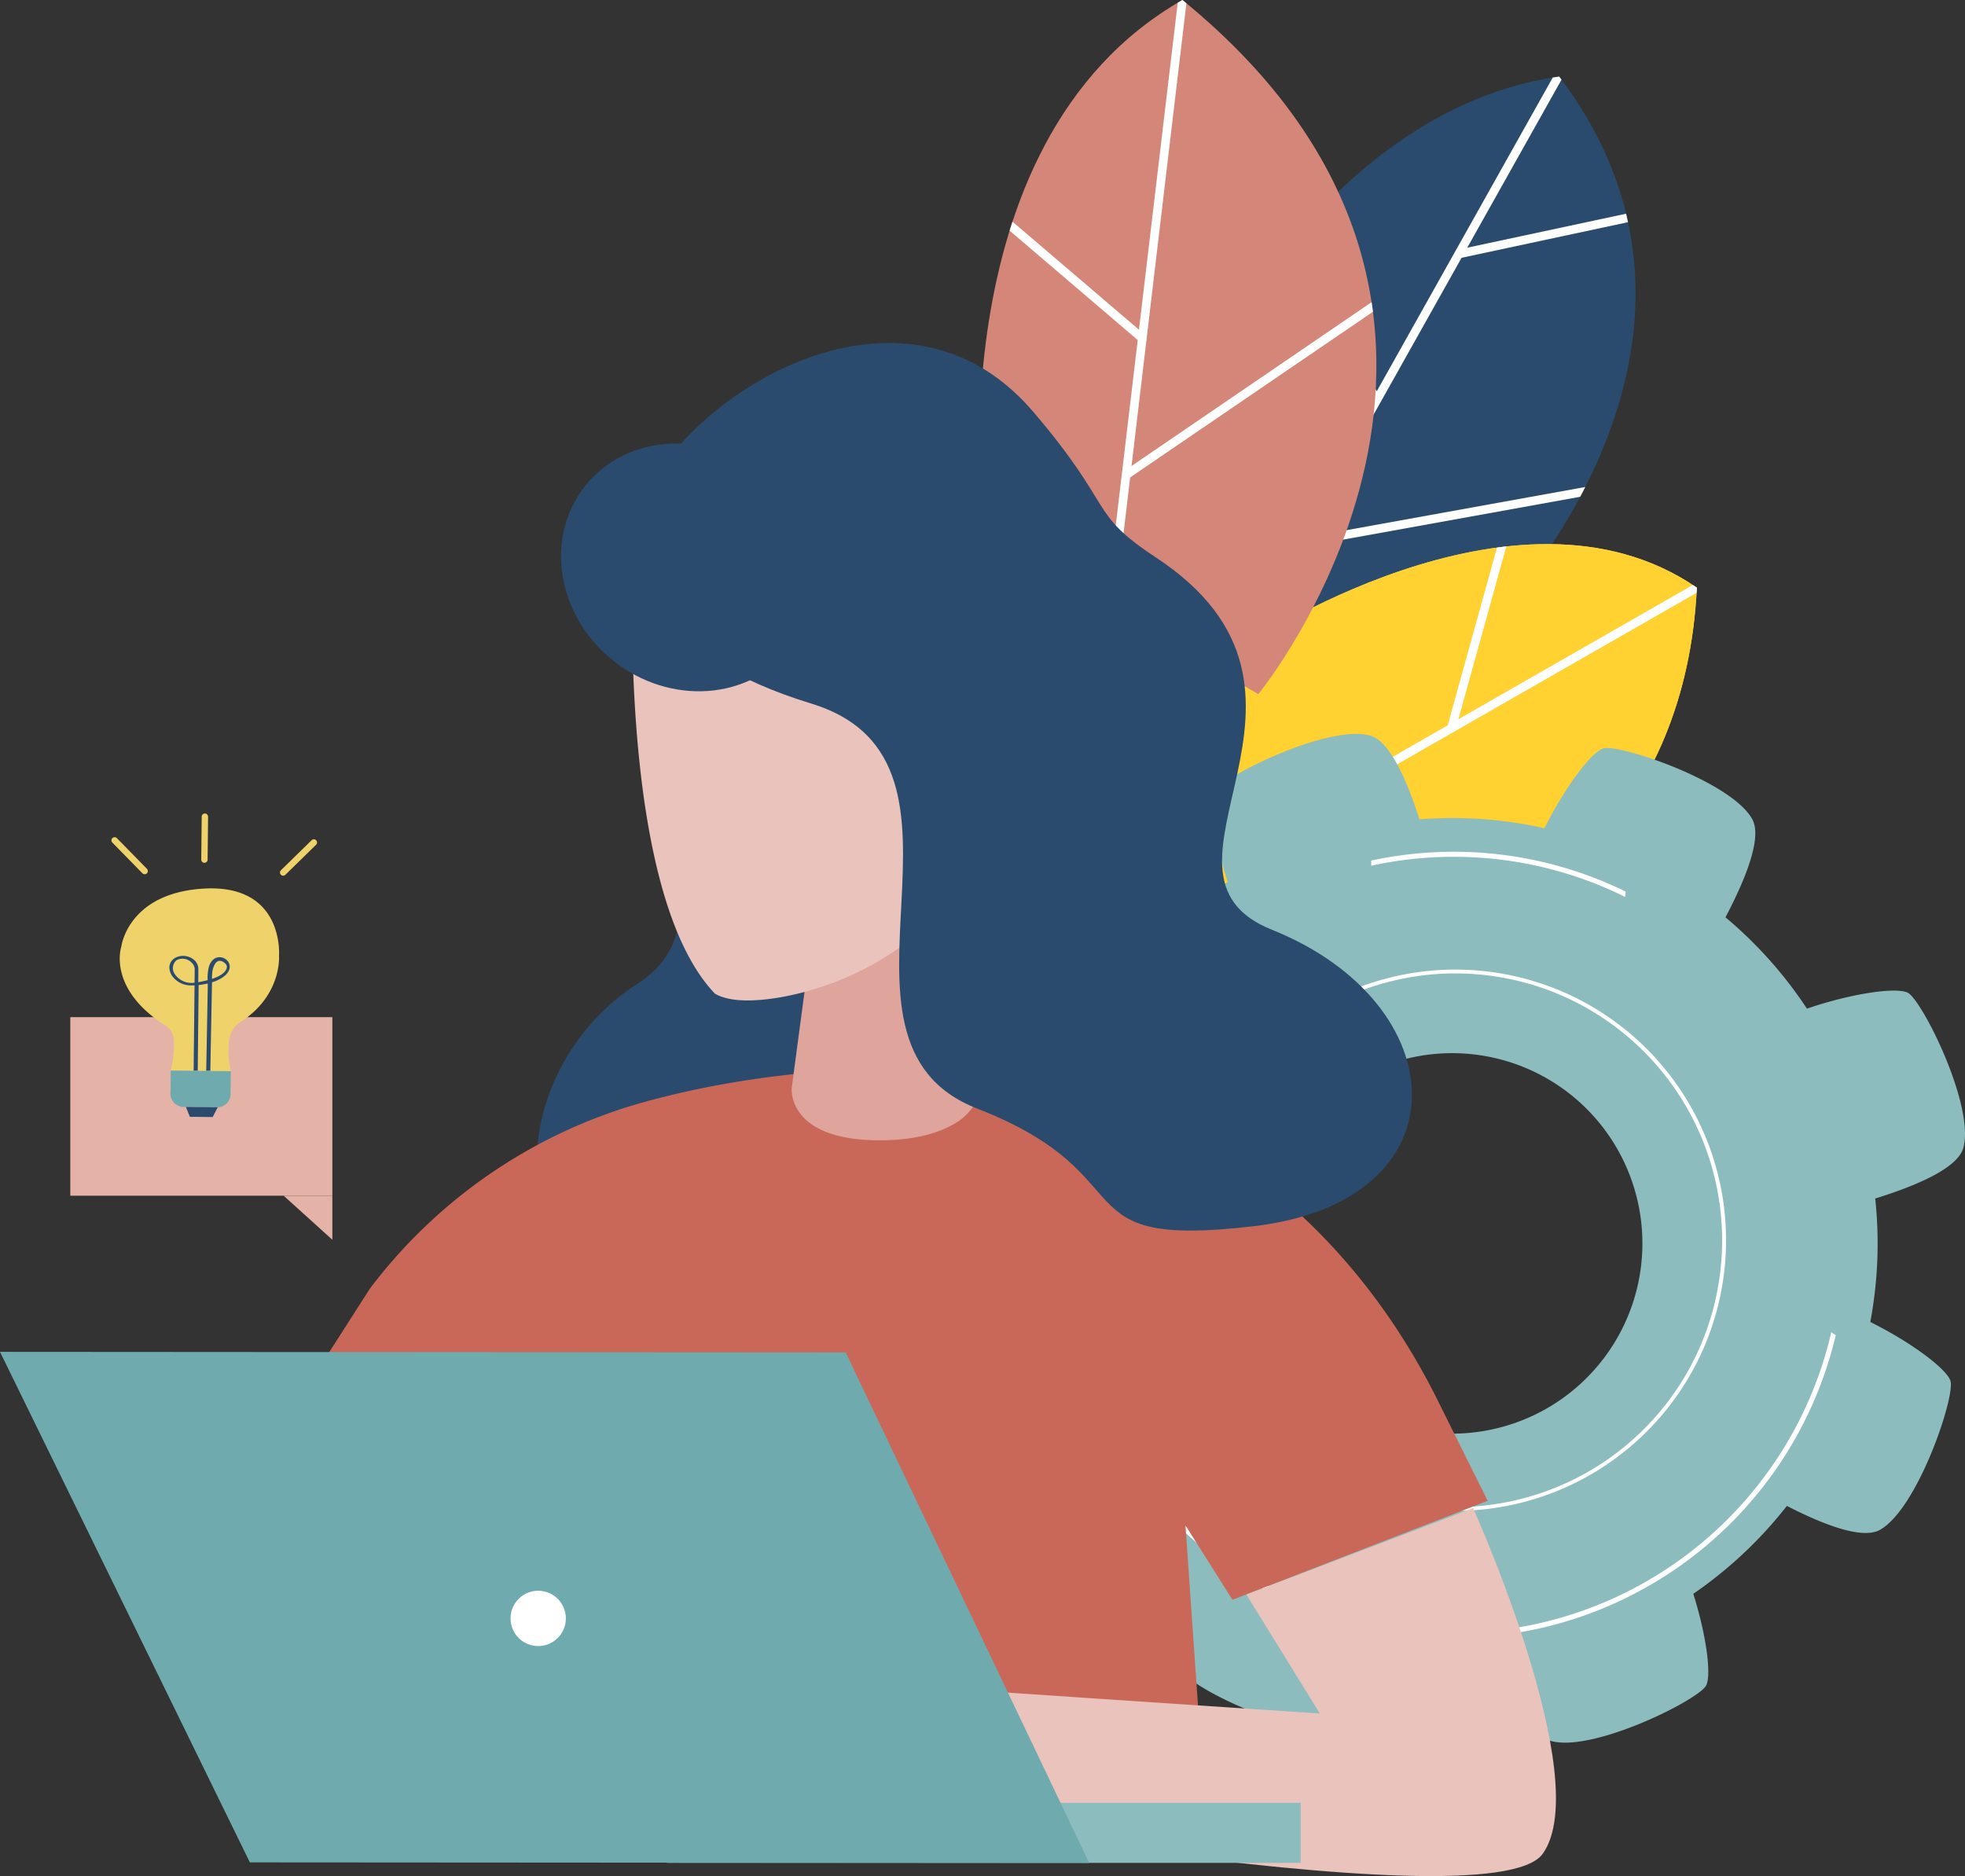 <svg xmlns="http://www.w3.org/2000/svg" xmlns:xlink="http://www.w3.org/1999/xlink" width="383.172" height="365.874" viewBox="0 0 383.172 365.874"><rect x="0" y="0" width="383.172" height="365.874" fill="#333333" stroke="none"/><defs><clipPath id="a"><path d="M609.33,468.906s26.813-72.078,80.4-79.6c39.366,51.819-11.755,104.508-11.755,104.508L616.2,520.388Z" transform="translate(-609.33 -389.301)" fill="#2a4b6d"/></clipPath><clipPath id="b"><path d="M625.3,527.346s53.081-36.093,88.579-11.633c-4.28,87.926-116.426,88.69-116.426,88.69Z" transform="translate(-597.451 -507.211)" fill="#ffd131"/></clipPath><clipPath id="c"><path d="M567.951,474.443S557.611,398.021,606.673,370c75.382,61.389,14.807,135.362,14.807,135.362Z" transform="translate(-567.042 -370)" fill="#d48679"/></clipPath></defs><g transform="translate(-853.828 -355.677)"><g transform="translate(533.686 -14.323)"><g transform="translate(511.08 370)"><g transform="translate(32.703 14.926)"><path d="M609.33,468.906s26.813-72.078,80.4-79.6c39.366,51.819-11.755,104.508-11.755,104.508L616.2,520.388Z" transform="translate(-609.33 -389.301)" fill="#2a4b6d"/><g clip-path="url(#a)"><path d="M697.341,469l-55.759,10.079,30.629-54.6,32.448-6.94-.354-1.655-30.992,6.628L692.283,388.7l-1.867-.133-34.751,61.952-16.2-31.136-.888,1.963,16.1,30.939-38.66,68.92,1.477.829L640.509,481l55.478-10.028Z" transform="translate(-610.845 -389.134)" fill="#fff"/></g></g><g transform="translate(0)"><path d="M625.3,527.346s53.081-36.093,88.579-11.633c-4.28,87.926-116.426,88.69-116.426,88.69Z" transform="translate(-573.934 -401.1)" fill="#efd36a"/><g transform="translate(23.517 106.11)"><path d="M625.3,527.346s53.081-36.093,88.579-11.633c-4.28,87.926-116.426,88.69-116.426,88.69Z" transform="translate(-597.451 -507.211)" fill="#ffd131"/><g clip-path="url(#b)"><path d="M684.9,577.578,639.947,559.8l75.916-43.477-.843-1.47-46.074,26.387,9.587-34.57-1.966.752-9.71,35.015-62.5,35.795.842,1.47,32.868-18.824,44.778,17.706Z" transform="translate(-599.016 -507.089)" fill="#fff"/></g></g><path d="M567.951,474.443S557.611,398.021,606.673,370c75.382,61.389,14.807,135.362,14.807,135.362Z" transform="translate(-567.042 -370)" fill="#d48679"/><g clip-path="url(#c)"><path d="M646.244,430.247l-.369-1.8-47.474,32.4,10.763-90.776-1.68-.2-7.634,64.393-25.524-21.8.034,2.256,25.249,21.567h0l-6.2,52.267,1.533,1.44,3.191-26.918Z" transform="translate(-568.693 -369.971)" fill="#fff"/></g></g></g><g transform="translate(506.597 513.132)"><path d="M755.163,681.376c-.467-2.169-7.18-7.38-15.665-11.619a82.5,82.5,0,0,0,.955-24.075c7.923-2.457,16.022-5.876,17.165-9.821,2.318-8-7.726-28.321-10.692-30.237-1.9-1.226-10.606-.1-19.787,3.028a82.431,82.431,0,0,0-15.885-17.809c3.879-7.354,7.211-15.533,5.224-19.139-4.02-7.3-25.489-14.564-28.941-13.821-2.163.466-7.348,7.136-11.579,15.583a82.422,82.422,0,0,0-24.384-1.729c-2.435-7.641-5.75-15.208-9.552-16.31-8-2.319-28.322,7.726-30.238,10.691-1.14,1.766-.248,9.419,2.4,17.866a82.5,82.5,0,0,0-19.4,16.667c-6.722-3.351-13.675-5.874-16.922-4.086-7.3,4.02-14.563,25.489-13.82,28.941.418,1.944,5.852,6.331,13.083,10.272a82.445,82.445,0,0,0-1.76,26.535c-6.708,2.334-12.8,5.328-13.778,8.708-2.319,8,7.725,28.321,10.691,30.237,1.632,1.054,8.3.369,15.973-1.832a82.463,82.463,0,0,0,18.033,19.908c-3.079,6.375-5.251,12.771-3.559,15.844,4.02,7.3,25.489,14.564,28.941,13.821,1.95-.42,6.353-5.88,10.3-13.137a82.476,82.476,0,0,0,26.188.893c2.377,7.064,5.491,13.676,9.026,14.7,8,2.319,28.321-7.726,30.237-10.691,1.146-1.774.239-9.5-2.438-17.993a82.421,82.421,0,0,0,18.25-17.14c7.075,3.639,14.67,6.579,18.109,4.686C748.641,706.3,755.9,684.828,755.163,681.376Zm-113.192,6.54a37.1,37.1,0,1,1,49.461-17.49A37.1,37.1,0,0,1,641.97,687.916Z" transform="translate(-561.245 -555.083)" fill="#8cbcbe"/><g transform="translate(44.543 45.957)"><path d="M648.881,714.936a52.792,52.792,0,1,1,70.388-24.888A52.852,52.852,0,0,1,648.881,714.936Zm45.176-94.6a52.042,52.042,0,1,0,24.536,69.389A52.1,52.1,0,0,0,694.057,620.336Z" transform="translate(-618.842 -614.51)" fill="#fff"/></g><g transform="translate(20.615 22.979)"><path d="M738.806,703.7c-.3-.186-.591-.376-.878-.576a75.669,75.669,0,0,1-149.011-9.368l-.008,0c-.339-.079-.674-.171-1.007-.272a76.651,76.651,0,0,0,150.9,10.218Z" transform="translate(-587.902 -609.432)" fill="#fff"/><path d="M665.893,587.518a75.288,75.288,0,0,1,48.593,5.632c.308.147.6.311.906.462.032-.346.082-.691.131-1.036-.206-.1-.405-.213-.613-.312a76.263,76.263,0,0,0-49.027-5.75C665.894,586.847,665.9,587.183,665.893,587.518Z" transform="translate(-605.577 -584.797)" fill="#fff"/></g></g><g transform="translate(320.142 436.883)"><path d="M560.6,503.508c.07,7.429-3.833,23.251-24.326,33.653-25.384,12.885-1.77,48.62-24.733,63.01s-11.477,43.722-36.731,40.838c-27.288-3.116-24.125-41.139.2-56.745,18.981-12.18-3.529-31.532,24.2-59.273,9.211-9.213-.563-22.773,10.957-42.091C530.1,449.48,560.4,482.018,560.6,503.508Z" transform="translate(-350.83 -459.218)" fill="#2a4b6d"/><path d="M436.932,783.376l133.894.087-3.82-54.952,9.161,14.505,49.767-19.3-9.457-19.006c-18.818-38.347-53.591-64.044-96.285-65.361q-2.644-.082-5.379-.084c-22.581-.015-40.724,3.057-54.812,7.095a100.8,100.8,0,0,0-52.042,35.986L389.4,711.338l48.351-.822Z" transform="translate(-335.839 -497.915)" fill="#c96858"/><path d="M522.405,610.9l-2.629,19.728s-1.126,10.235,17.16,10.247c7.445,0,12.246-1.689,15.322-3.7A11.061,11.061,0,0,0,557,626.426l-5.641-42.477Z" transform="translate(-365.388 -485.377)" fill="#dfa49b"/><path d="M652.616,750.3s23.848,52.9,13.6,67.39-146.555-11.637-146.555-11.637l.015-22.575,103.059,6.89L608.4,767.154Z" transform="translate(-365.366 -523.083)" fill="#e9c3bc"/><path d="M508.694,595.21c-5.153.9-10.07,1.038-13.01-.667-19.617-20.493-15.866-87.4-15.866-87.4l55.572-1.432,10.466,42.162a36.449,36.449,0,0,1-7.348,32.084h0A58.479,58.479,0,0,1,508.694,595.21Z" transform="translate(-356.269 -467.643)" fill="#e9c3bc"/><path d="M560.761,537.338c-3.556-2.258-8.993-.572-12.144,3.767s-2.824,9.685.732,11.944,8.992.572,12.145-3.767S564.317,539.6,560.761,537.338Z" transform="translate(-371.437 -474.585)" fill="#fca372"/><path d="M467.143,777.543a6.413,6.413,0,1,0,6.417-6.409A6.413,6.413,0,0,0,467.143,777.543Z" transform="translate(-353.461 -527.804)" fill="#fff"/><path d="M479.884,494.07c-.6,7.574,4.26,23.448,34.661,32.746,37.654,11.515-1.568,65.758,32.312,78.962s15.495,27.492,54,22.95c41.613-4.909,39.355-43.452,3.5-57.809-27.985-11.2,17.6-46.107-22.63-72.613-13.359-8.8-7.757-9.487-23.943-28.44C529.78,437.078,481.624,472.159,479.884,494.07Z" transform="translate(-356.339 -456.486)" fill="#2a4b6d"/><ellipse cx="23.254" cy="25.52" rx="23.254" ry="25.52" transform="matrix(0.622, -0.783, 0.783, 0.622, 99.621, 46.106)" fill="#2a4b6d"/><g transform="translate(0 196.753)"><g transform="translate(130.05 87.945)"><rect width="123.58" height="11.71" fill="#8cbcbe"/></g><path d="M485.047,711.013l-164.905-.108,48.723,99.561,163.668.107Z" transform="translate(-320.142 -710.905)" fill="#6fabae"/><path d="M448.878,776.538a5.392,5.392,0,1,0,5.4-5.388A5.391,5.391,0,0,0,448.878,776.538Z" transform="translate(-349.321 -724.56)" fill="#fff"/></g></g></g><g transform="translate(177.856 55.274)"><g transform="translate(689.682 498.767)"><rect width="51.097" height="34.819" fill="#e5b2a7"/><path d="M772.97,599.852l-9.5-8.592h9.5Z" transform="translate(-721.873 -556.442)" fill="#e5b2a7"/></g><g transform="translate(697.704 459.049)"><path d="M728.45,520.63l-11.724-.125a20.981,20.981,0,0,0,.591-6.3,3.491,3.491,0,0,0-1.625-2.512c-11.454-7.244-8.594-15.436-8.594-15.436s1.3-10.413,16.079-11.266c15.752-.909,14.661,13.073,14.661,13.073s.636,7.792-7.588,12.992a4.721,4.721,0,0,0-2.112,3.385A16.86,16.86,0,0,0,728.45,520.63Z" transform="translate(-705.163 -470.347)" fill="#efd36a"/><path d="M724.386,547.969l-.045,4.2a2.63,2.63,0,0,0,2.254,2.885l7.14.076a2.63,2.63,0,0,0,2.314-2.837l.045-4.2Z" transform="translate(-712.823 -497.839)" fill="#6fabae"/><path d="M729.65,560.55l.787,1.927,4.44.047.991-1.909Z" transform="translate(-715.139 -503.327)" fill="#2a4b6d"/><path d="M728.374,514.062c.15,0,.317-.007.479-.012l-.176,16.635.8.008.177-16.7a13.575,13.575,0,0,0,1.769-.3c.007.313.012.62.007.908q-.052,2.751-.1,5.5-.1,5.3-.2,10.6l.8.008q.165-8.627.33-17.252a6.853,6.853,0,0,0,2.6-1.367c2.748-2.573-1.9-5.435-3.157-1.809a8.233,8.233,0,0,0-.289,2.752,17.476,17.476,0,0,1-1.843.406s.03-1.536.021-2.522a2.318,2.318,0,0,0-.539-1.533c-2.05-2.295-6.451-.695-4.7,2.643A4.5,4.5,0,0,0,728.374,514.062Zm3.922-2.447c-.007-.4.607-3.6,2.572-1.8a.864.864,0,0,1,.284.745c-.16,1.125-1.765,1.872-2.9,2.236A9.727,9.727,0,0,1,732.3,511.615Zm-6.922-2.487a2.5,2.5,0,0,1,3,.583,1.768,1.768,0,0,1,.51,1.271l-.027,2.557a3.943,3.943,0,0,1-3.826-1.63A2.034,2.034,0,0,1,725.374,509.128Z" transform="translate(-712.65 -480.541)" fill="#2a4b6d"/><g transform="translate(32.864 5.032)"><path d="M762.382,474.885a.62.62,0,0,1,.009-.877l5.983-5.856a.62.62,0,1,1,.868.886l-5.983,5.856A.62.62,0,0,1,762.382,474.885Z" transform="translate(-762.205 -467.974)" fill="#efd36a"/></g><g transform="translate(0 4.62)"><path d="M710.822,474.289a.62.62,0,0,0,.01-.877l-5.857-5.982a.62.62,0,0,0-.886.868l5.856,5.982A.62.62,0,0,0,710.822,474.289Z" transform="translate(-703.911 -467.243)" fill="#efd36a"/></g><g transform="translate(17.512)"><path d="M735.587,468.661a.619.619,0,0,1-.613-.626l.089-8.371a.62.62,0,1,1,1.24.013l-.089,8.371A.619.619,0,0,1,735.587,468.661Z" transform="translate(-734.974 -459.049)" fill="#efd36a"/></g></g></g></g></svg>